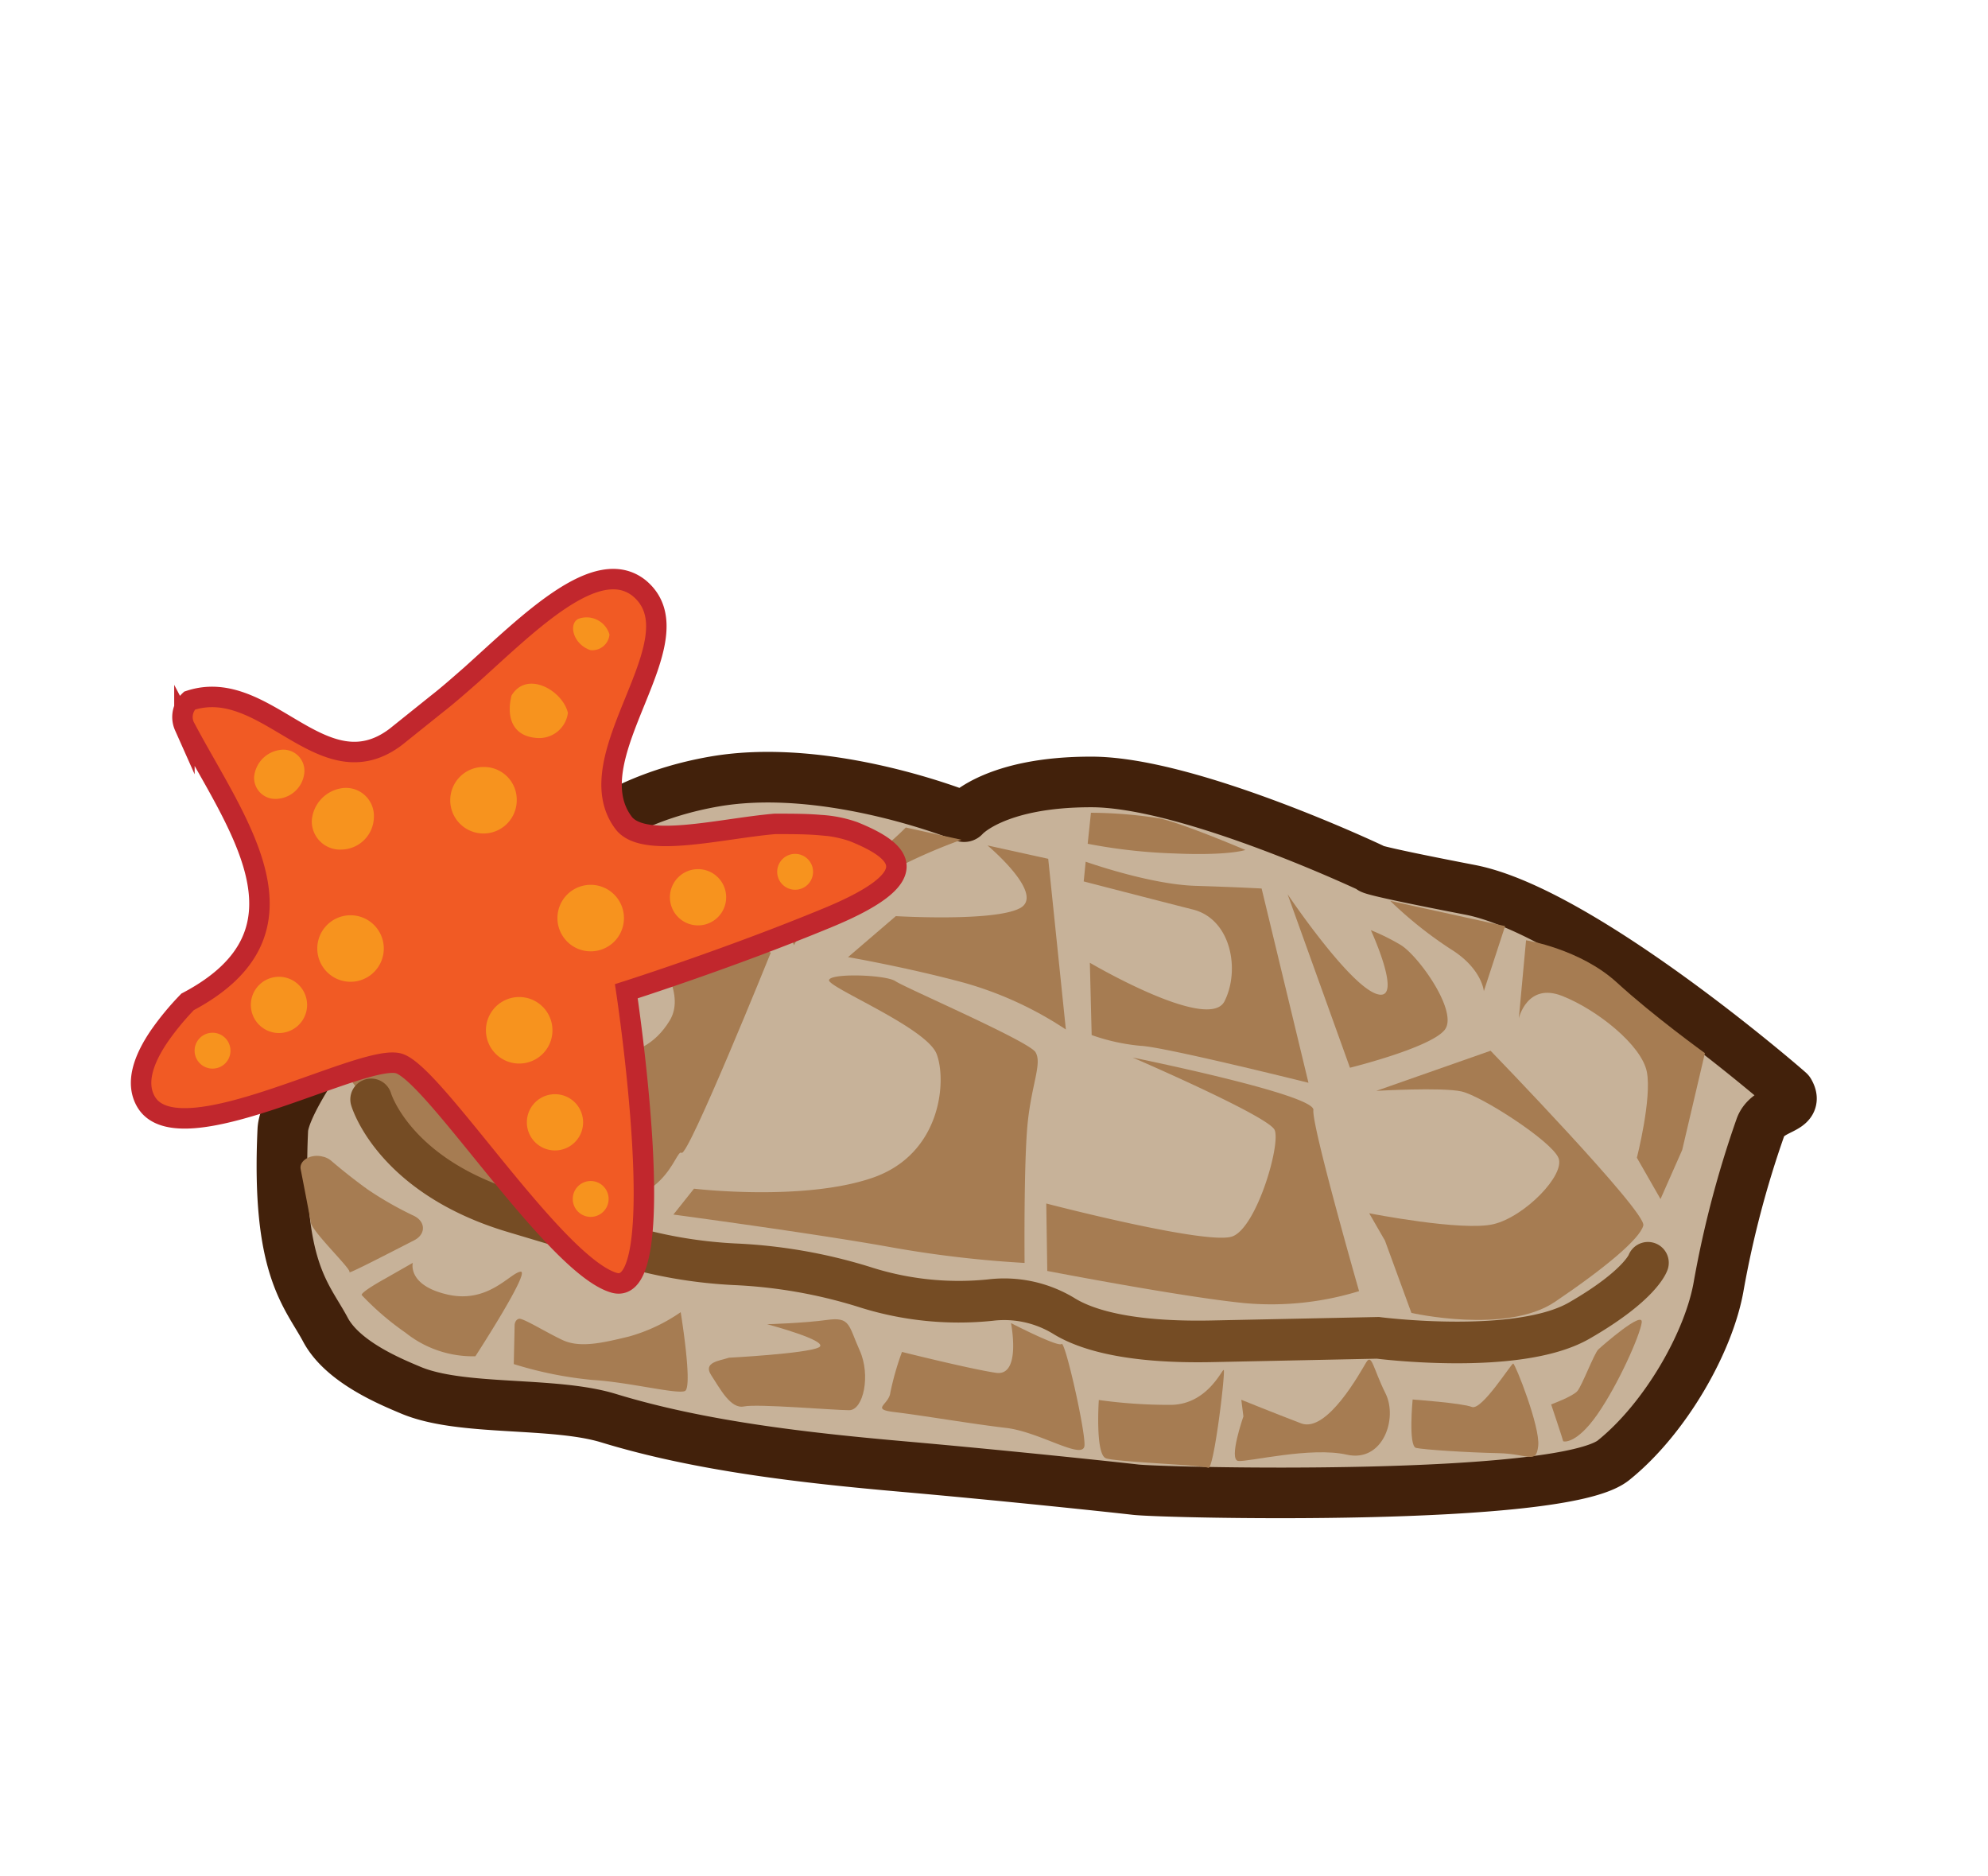 <svg xmlns="http://www.w3.org/2000/svg" viewBox="0 0 275 259.5"><defs><style>.cls-1{isolation:isolate;}.cls-2{fill:#c7b299;stroke:#42210b;stroke-linejoin:round;stroke-width:7px;}.cls-2,.cls-4,.cls-5{stroke-linecap:round;}.cls-3{fill:#a67c52;}.cls-4,.cls-7{fill:none;}.cls-4{stroke:#754c24;stroke-width:5.76px;}.cls-4,.cls-5{stroke-miterlimit:10;}.cls-5{fill:#f15a24;stroke:#c1272d;stroke-width:2.83px;}.cls-6{fill:#f7931e;}.cls-7{mix-blend-mode:multiply;opacity:0.4;}</style></defs><g class="cls-1"><g id="Layer_2" data-name="Layer 2"><g id="Variacion_A" data-name="Variacion A"><g id="AssetsW2"><g id="LoinW2"><path class="cls-2" d="M45,183.89c2.35,4.46,8.88,7.16,11.75,8.37,7,3,19.69,1.54,27.43,3.9,12.74,3.9,27.35,5.52,40.75,6.7s28,2.72,32.14,3.19,58.91,1.73,66.12-4.06,13.29-16.48,14.58-24.24A140.16,140.16,0,0,1,243.5,156c1-3,5.53-2.34,4-5,0-.05-28.6-24.92-44.14-27.92s-13.65-3-13.65-3-25.12-11.88-38.66-11.92-17.68,4.8-17.68,4.8-18.76-7.63-34.61-4.85S76.15,119.7,76.15,119.7s-19.21,4.87-25.7,10.93-7.19,16.92-7.19,16.92-4,5.91-4.14,8.74C38.23,175.48,42.42,179.07,45,183.89Z"/><path class="cls-3" d="M93.15,168s19.21,2.57,29.78,4.46a155,155,0,0,0,18.8,2.23s-.13-14.09.44-19.47,2-8.15,1.07-9.68-18.06-8.92-19.37-9.82-9-1.15-9.19-.15,13.46,6.55,14.88,10.21.69,13.87-8.91,17.15S96,164.42,96,164.42Z"/><path class="cls-3" d="M144.87,175.8s18.91,3.65,27.42,4.46A41.25,41.25,0,0,0,188,178.59s-6.57-22.9-6.32-25.05-25-7.26-25-7.26,18.73,8.08,19.63,10-2.44,13.42-5.8,14.73-25.78-4.54-25.78-4.54Z"/><path class="cls-3" d="M191.58,171.6l3.66,10s13.15,3,19.86-1.53,11.77-8.69,12.22-10.57-21.13-24.16-21.13-24.16l-15.81,5.55s9.05-.53,11.79.08,12.43,6.84,13.41,9.19-4.68,8.15-9,9.17-17.18-1.51-17.18-1.51Z"/><path class="cls-3" d="M211.1,130.06l-1,10.79s1.15-5,6-3.09,11,6.83,11.71,10.51-1.38,11.87-1.38,11.87l3.27,5.71,3-6.79,3.14-13.39s-7.1-5.12-12.18-9.77S211.1,130.06,211.1,130.06Z"/><path class="cls-3" d="M81.46,122.07s15.35,3.73,20.26,6.71l4.9,3s-11.44,28.32-12.34,27.68-2.06,8.35-14.45,6.88c-23.51-2.79-32.14-18.23-32.14-18.23S47.8,141,51,137.42s5-4.29,5-4.29S63,145,72.16,145.51s16.33,2.43,20.47-4.33S81.46,122.07,81.46,122.07Z"/><path class="cls-3" d="M109.85,130.75s.8-2.66,8.55-7.49a75.39,75.39,0,0,1,14.6-7.1l-7.7-1.7s-10.06,10.35-16.88,8.86-24.71-4.13-24.71-4.13,15.34,4.76,20.2,6.69S109.85,130.75,109.85,130.75Z"/><path class="cls-3" d="M117.31,132.39s8.1,1.4,16,3.53a49.85,49.85,0,0,1,14.13,6.48L145,118.79l-8.4-1.85s8.09,6.77,4.49,8.68-17.17,1.1-17.17,1.1Z"/><path class="cls-3" d="M150.18,119.19s8.81,3.14,15.18,3.34,9.16.37,9.16.37L181,149.77s-20.06-5-23.21-5.11a27.67,27.67,0,0,1-6.78-1.49l-.25-10s16.44,9.68,18.63,5.32.89-11.35-4.36-12.68-15.12-3.89-15.12-3.89Z"/><path class="cls-3" d="M178.11,123.69l8.63,24s11.21-2.77,13.12-5.26-3.71-10.35-6.18-11.77a30.51,30.51,0,0,0-4.05-2s4.67,10.14.76,8.81S178.11,123.69,178.11,123.69Z"/><path class="cls-3" d="M192.31,124.61l15.89,3.49-2.94,9s-.25-3.14-4.59-5.82A55.72,55.72,0,0,1,192.31,124.61Z"/><path class="cls-3" d="M150.46,116.71a75.69,75.69,0,0,0,12,1.34c7.48.33,9.82-.48,9.82-.48s-8.57-3.65-11.85-4.37a63.19,63.19,0,0,0-9.52-.78Z"/><path class="cls-4" d="M51.34,152.07s3.08,10.63,19.76,15.59c6.16,1.84,11,3.3,14.62,4.42a64.76,64.76,0,0,0,15.81,2.79,70.86,70.86,0,0,1,17.9,3.1A42.78,42.78,0,0,0,137,179.83,15.87,15.87,0,0,1,147.12,182c3.06,1.91,9,3.76,20.48,3.53l23-.48s19.37,2.5,27.85-2.38,9.51-8,9.51-8"/><path class="cls-3" d="M44.69,160c-1.62-.47-3.33.49-3.1,1.72.53,2.71,1.27,6.57,1.41,7.39.21,1.3,5.65,6.48,5.34,6.85s5.22-2.49,8.95-4.4c1.63-.83,1.61-2.56,0-3.37a48.47,48.47,0,0,1-6.47-3.69c-2.4-1.74-4.21-3.26-5-3.94a2.82,2.82,0,0,0-1.09-.56Z"/><path class="cls-3" d="M53.19,176.91s-3.42,1.88-3.14,2.24a38.72,38.72,0,0,0,6.06,5.2,14.91,14.91,0,0,0,9.65,3.25s7.71-11.87,6.25-11.7-4.44,4.44-10.07,3.17-4.84-4.39-4.84-4.39Z"/><path class="cls-3" d="M71.19,183.24l-.12,5.44A53,53,0,0,0,82,190.88c5,.3,11.61,2,12.74,1.53s-.58-10.91-.58-10.91A23.75,23.75,0,0,1,87,184.87c-3.64.88-6.78,1.63-9.22.47s-5.45-3.06-6-2.92S71.19,183.24,71.19,183.24Z"/><path class="cls-3" d="M100.84,187.8c-1.31.43-3.65.62-2.45,2.43s2.66,4.7,4.53,4.31,12.58.53,14.55.52,3-4.84,1.45-8.27-1.26-4.67-4.48-4.22-8.32.6-8.32.6,8.88,2.35,7.13,3.21S100.84,187.8,100.84,187.8Z"/><path class="cls-3" d="M124.77,187a39.24,39.24,0,0,0-1.61,5.63c-.2,1.72-2.84,2.29.65,2.7s10.65,1.63,15.36,2.18,10.77,4.61,10.85,2.39-2.7-14.48-3.17-14-7-2.89-7-2.89,1.47,7.4-2.07,6.88S124.77,187,124.77,187Z"/><path class="cls-3" d="M152,193.65s-.52,7.56,1,8.07,13.34.93,14.13,1.31,2.44-13.59,2.14-13.54-2.31,4.72-7.21,4.83A70.3,70.3,0,0,1,152,193.65Z"/><path class="cls-3" d="M172,195.92s-2.1,6-.71,6.16,10-2,15-.87,7.1-5,5.37-8.47-1.89-5.59-2.68-4.28-5.41,9.79-9,8.42-8.27-3.26-8.27-3.26Z"/><path class="cls-3" d="M195.41,193.58s-.62,6.46.48,6.7,7,.63,11.32.72,5.27,1.61,5.57-1-3.18-11.38-3.46-11.39-4.34,6.54-5.72,6S195.41,193.58,195.41,193.58Z"/><path class="cls-3" d="M214.57,194.26s1.68,5,1.66,5.08,1.79.52,4.72-3.68,5.93-11,6.15-12.74-5.43,3.2-6,3.73-2.25,5-2.9,5.76S214.57,194.26,214.57,194.26Z"/><path class="cls-5" d="M60.52,97.3c1.48-1.15,3-2.5,4.65-3.94,8-7.19,17.37-16.71,23.26-12,8.49,7.07-9.19,23.33-2.12,32.52,2.83,3.54,13.43.71,20.88.08,2.28,0,4.44,0,6.31.17a16.76,16.76,0,0,1,4.58.91c6.76,2.73,10.2,6.19-3.54,11.88s-27.9,10.19-27.9,10.19,6.47,42.71-1.7,40.32-24.79-28.75-29.73-30.32-30.42,13.06-35,5.3c-1.52-2.59-.37-5.87,1.84-9.11a37.83,37.83,0,0,1,3.9-4.72c18.65-9.85,6.63-24.7-.44-38.13a3.12,3.12,0,0,1,.71-3.54c10.61-3.53,18.38,12.73,28.55,5Z"/><path class="cls-6" d="M31.88,145.34a2.48,2.48,0,1,0-2.48,2.47A2.47,2.47,0,0,0,31.88,145.34Z"/><path class="cls-6" d="M84.31,87.77A3.3,3.3,0,0,0,80,85.6c-1.41.71-.71,3.54,1.69,4.33A2.39,2.39,0,0,0,84.31,87.77Z"/><path class="cls-6" d="M112.47,120.6a2.48,2.48,0,1,0-2.47,2.47A2.48,2.48,0,0,0,112.47,120.6Z"/><path class="cls-6" d="M84.19,165.84a2.48,2.48,0,1,0-2.47,2.48A2.48,2.48,0,0,0,84.19,165.84Z"/><path class="cls-6" d="M42.48,139a3.89,3.89,0,1,0-3.89,3.89A3.89,3.89,0,0,0,42.48,139Z"/><path class="cls-6" d="M42.11,106.73a2.92,2.92,0,0,0-3.37-3,4.16,4.16,0,0,0-3.59,3.75,2.93,2.93,0,0,0,3.34,3A4,4,0,0,0,42.11,106.73Z"/><path class="cls-6" d="M78.56,98.61c-.73-3.11-5.68-5.94-7.8-2.4-.71,2.82,0,5.65,3.56,5.87A4,4,0,0,0,78.56,98.61Z"/><path class="cls-6" d="M100.45,124.13A3.89,3.89,0,1,0,96.56,128,3.89,3.89,0,0,0,100.45,124.13Z"/><path class="cls-6" d="M80.66,155.24a3.89,3.89,0,1,0-3.89,3.89A3.89,3.89,0,0,0,80.66,155.24Z"/><path class="cls-6" d="M53.09,131.2a4.6,4.6,0,1,0-4.6,4.6A4.6,4.6,0,0,0,53.09,131.2Z"/><path class="cls-6" d="M51.72,113a3.87,3.87,0,0,0-4.25-4,4.89,4.89,0,0,0-4.34,4.51,3.91,3.91,0,0,0,4.17,4A4.56,4.56,0,0,0,51.72,113Z"/><path class="cls-6" d="M71.48,110.69a4.52,4.52,0,0,0-4.57-4.6,4.6,4.6,0,1,0,4.57,4.6Z"/><path class="cls-6" d="M76.42,142.51a4.6,4.6,0,1,0-4.6,4.6A4.59,4.59,0,0,0,76.42,142.51Z"/><path class="cls-6" d="M86.31,127a4.6,4.6,0,1,0-4.59,4.59A4.59,4.59,0,0,0,86.31,127Z"/></g></g></g><g id="Layer_94" data-name="Layer 94"><g id="Espalda"><rect class="cls-7" width="275" height="259.5"/></g></g></g></g></svg>